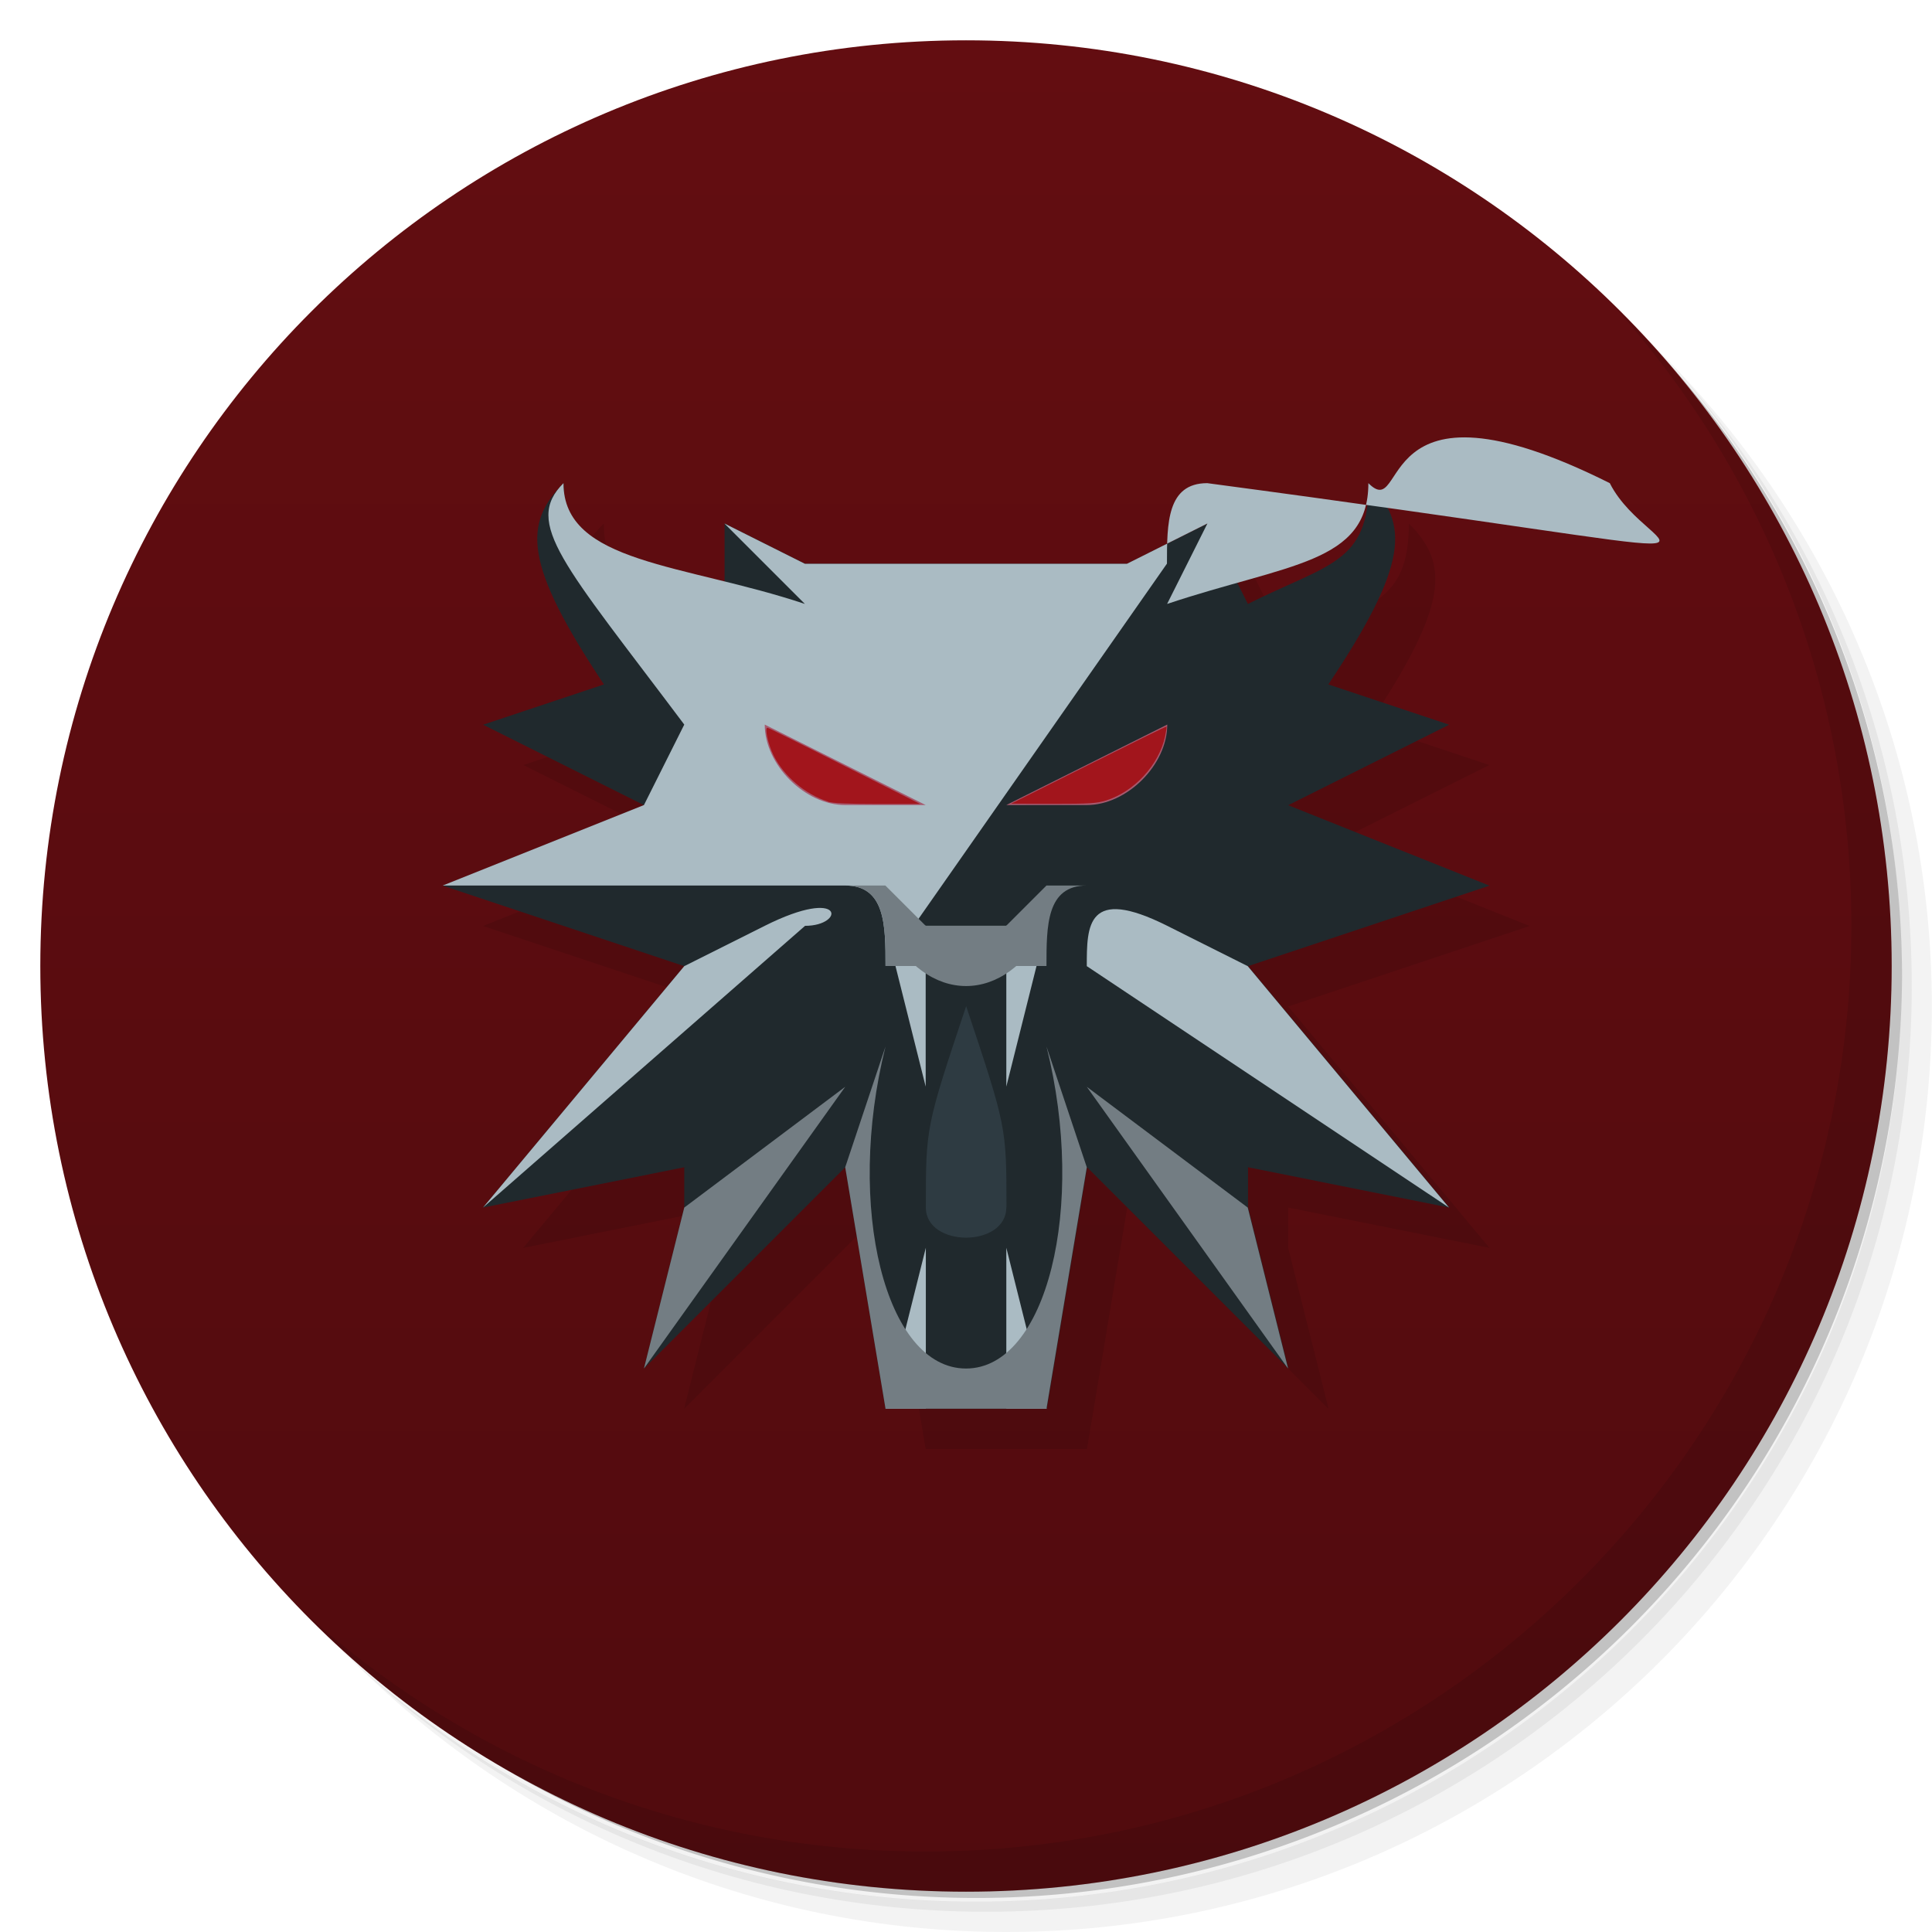 <svg width="48" height="48" version="1.1" viewBox="0 0 12.7 12.7" xmlns="http://www.w3.org/2000/svg" xmlns:xlink="http://www.w3.org/1999/xlink">
 <defs>
  <linearGradient id="bg" x2="0" y1="47.001" y2="1" gradientTransform="scale(.265)" gradientUnits="userSpaceOnUse">
   <stop style="stop-color:#510b0e" offset="0"/>
   <stop style="stop-color:#630d11" offset="1"/>
  </linearGradient>
 </defs>
 <path d="m9.607 1.323c1.55 1.075 2.563 2.866 2.563 4.895 0 3.288-2.664 5.953-5.953 5.953-2.029 0-3.82-1.013-4.895-2.563.274.482.61.926 1 1.315 1.081.982 2.517 1.579 4.093 1.579 3.361 0 6.085-2.725 6.085-6.085 0-1.575-.597-3.012-1.579-4.093-.389-.39-.833-.726-1.315-1zm1.315 1c1.02 1.088 1.645 2.55 1.645 4.159 0 3.361-2.724 6.085-6.085 6.085-1.609 0-3.071-.625-4.159-1.645 1.101 1.096 2.615 1.778 4.291 1.778 3.361 0 6.085-2.725 6.085-6.085 0-1.676-.681-3.191-1.778-4.291z" style="opacity:.05;stroke-width:.265"/>
 <path d="m10.922 2.323c.982 1.081 1.579 2.517 1.579 4.093 0 3.361-2.724 6.085-6.085 6.085-1.575 0-3.012-.597-4.093-1.579 1.088 1.02 2.55 1.645 4.159 1.645 3.361 0 6.085-2.725 6.085-6.085 0-1.609-.625-3.071-1.645-4.159z" style="opacity:.1;stroke-width:.265"/>
 <path d="m8.268.628c2.279.835 3.903 3.021 3.903 5.591 0 3.288-2.664 5.953-5.953 5.953-2.569 0-4.755-1.623-5.588-3.903a6.085 6.085 0 0011.873-1.852 6.085 6.085 0 00-4.233-5.788z" style="opacity:.2;stroke-width:.265"/>
 <path d="m6.35.265c3.361 0 6.085 2.724 6.085 6.085s-2.724 6.085-6.085 6.085-6.085-2.724-6.085-6.085 2.724-6.085 6.085-6.085z" style="fill:url(#bg);stroke-width:.265"/>
 <path d="m6.085 9.525-.265-1.587-1.323 1.323.265-1.058v-.265l-1.323.265 1.323-1.587-1.587-.529 1.323-.529-1.058-.529.794-.265c-.529-.794-.529-1.058-.265-1.323 0 .529.529.529 1.058.794v-.529l.529.265h2.117l.529-.265.265.529c.529-.265.794-.265.794-.794.265.265.265.529-.265 1.323l.794.265-1.058.529 1.323.529-1.587.529 1.323 1.587-1.323-.265v.265l.265 1.058-1.323-1.323-.265 1.587z" style="opacity:.1"/>
 <path d="m10.591 1.993c.982 1.081 1.579 2.517 1.579 4.093 0 3.361-2.724 6.085-6.085 6.085-1.575 0-3.012-.597-4.093-1.579 1.105 1.135 2.648 1.844 4.357 1.844 3.361 0 6.085-2.725 6.085-6.085 0-1.71-.708-3.252-1.844-4.357z" style="opacity:.1;stroke-width:.265"/>
 <path d="m5.821 9.26-.265-1.587-1.323 1.323.265-1.058v-.265l-1.323.265 1.323-1.587-1.587-.529 1.323-.529-1.058-.529.794-.265c-.529-.794-.529-1.058-.265-1.323 0 .529.529.529 1.058.794v-.529l.529.265h2.117l.529-.265.265.529c.529-.265.794-.265.794-.794.265.265.265.529-.265 1.323l.794.265-1.058.529 1.323.529-1.587.529 1.323 1.587-1.323-.265v.265l.265 1.058-1.323-1.323-.265 1.587z" style="fill:#20292d"/>
 <path d="m5.821 9.26.265-1.058v1.058z" style="fill:#aabbc3"/>
 <path d="m5.821 6.35c3.33e-5-.265 3.33e-5-.529-.265-.529l-2.646 1e-7 1.323-.529.265-.529c-.794-1.058-1.058-1.323-.794-1.587 0 .529.794.529 1.587.794l-.529-.529.529.265h2.117l.529-.265-.265.529c.794-.265 1.323-.265 1.323-.794.265.265 7e-5.529-.794 1.587l.265.529 1.323.529-2.646-1e-7c-.265 0-.265.265-.265.529z" style="fill:#aabbc3"/>
 <path d="m5.027 4.763 1.058.529h-.529c-.265 0-.529-.265-.529-.529z" style="fill:#a6596e;font-variation-settings:normal;stop-color:#000000"/>
 <path d="m3.175 7.938 1.323-1.587.529-.265c.529-.265.529-1.67e-5.529.265z" style="fill:#aabbc3"/>
 <path d="m6.615 9.26v-1.058l.265 1.058z" style="fill:#aabbc3"/>
 <path d="m4.498 7.938-.265 1.058 1.323-1.852z" style="fill:#737d83"/>
 <path d="m6.615 7.937c0 .265-.529.265-.529 0 3.67e-5-.529 3.67e-5-.529.265-1.323.265.794.265.794.265 1.323z" style="fill:#2e3b42"/>
 <path d="m7.673 4.763-1.058.529h.529c.265 0 .529-.265.529-.529z" style="fill:#a6596e;font-variation-settings:normal;stop-color:#000000"/>
 <path d="m9.525 7.938-1.323-1.587-.529-.265c-.529-.265-.529 3.3e-6-.529.265z" style="fill:#aabbc3"/>
 <path d="m8.202 7.938.265 1.058-1.323-1.852z" style="fill:#737d83"/>
 <path d="m6.879 9.26.265-1.587-.265-.794c.265 1.058 0 2.117-.529 2.117s-.794-1.058-.529-2.117l-.265.794.265 1.587z" style="fill:#737d83"/>
 <path d="m6.615 6.085v1.058l.265-1.058z" style="fill:#aabbc3"/>
 <path d="m6.085 6.085v1.058l-.265-1.058z" style="fill:#aabbc3"/>
 <path d="m5.821 6.085c.265.529.794.529 1.058 1e-7z" style="fill:#737d83"/>
 <path d="m5.442 5.269c-.149-.047-.289-.167-.357-.303-.037-.075-.06-.184-.04-.182.006 0.0.234.113.507.251l.497.25-.281-0c-.194-0-.295-.005-.327-.015z" style="fill:#a2151c;font-variation-settings:normal;stop-color:#000000;stroke-width:.265"/>
 <path d="m7.155 5.028c.28-.14.51-.254.513-.252.002.002-.002.031-.009.064-.04.188-.203.364-.388.422-.062.019-.108.022-.348.022l-.277-.001z" style="fill:#a2151c;font-variation-settings:normal;stop-color:#000000;stroke-width:.265"/>
 <path d="m5.556 5.821c.265 0 .265.265.265.529h1.058c1e-7-.265 1e-7-.529.265-.529h-.265l-.265.265h-.529l-.265-.265z" style="fill:#737d83"/>
</svg>
